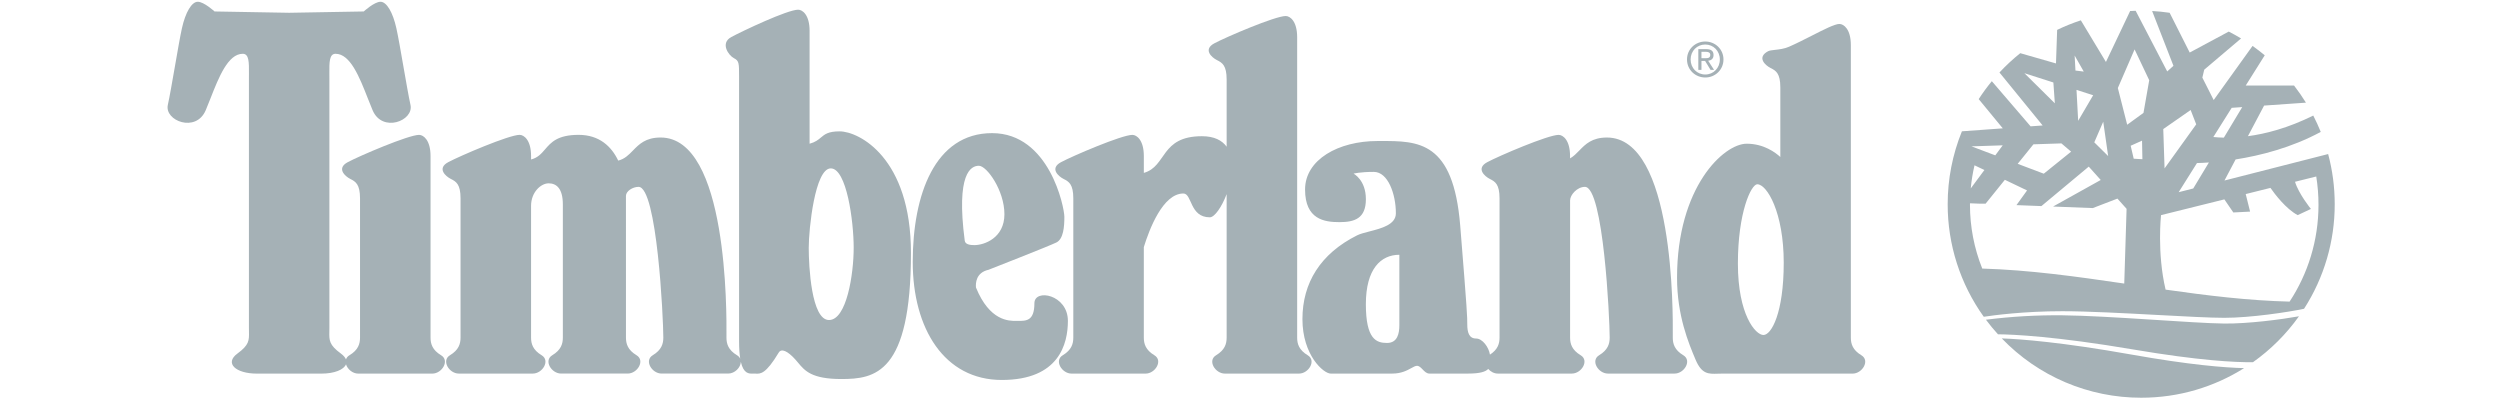 <svg width="221" height="36" viewBox="0 0 221 36" fill="none" xmlns="http://www.w3.org/2000/svg">
<g clip-path="url(#clip0_82:4622)">
<path fill-rule="evenodd" clip-rule="evenodd" d="M196.625 28.602C193.878 28.575 186.404 27.914 182.312 27.872C180.054 27.849 177.797 27.979 175.557 28.263C175.891 28.71 176.244 29.141 176.619 29.552C177.944 29.565 181.681 29.722 188.621 30.901C194.391 31.88 197.603 32.036 199.16 32.02C200.734 30.905 202.109 29.532 203.228 27.96C201.654 28.242 198.727 28.624 196.625 28.602ZM188.432 31.345C182.247 30.244 178.611 29.973 176.957 29.915C178.552 31.575 180.466 32.896 182.584 33.797C184.702 34.698 186.981 35.161 189.283 35.159C192.625 35.159 195.742 34.201 198.378 32.543C196.657 32.5 193.549 32.256 188.432 31.345Z" fill="#A5B1B6"/>
<path fill-rule="evenodd" clip-rule="evenodd" d="M190.778 27.846L190.778 27.846L190.778 27.846C193.193 27.976 195.39 28.095 196.627 28.095C198.955 28.095 202.284 27.592 203.677 27.297C205.452 24.54 206.394 21.329 206.389 18.051C206.389 16.518 206.186 15.032 205.808 13.618L196.643 15.958L197.628 14.095C199.795 13.755 202.559 13.062 205.154 11.661C204.955 11.169 204.735 10.687 204.492 10.215C202.267 11.321 200.288 11.829 198.716 12.039L200.146 9.333L203.845 9.075C203.521 8.552 203.172 8.047 202.795 7.563H198.522L200.204 4.886C199.855 4.597 199.495 4.321 199.125 4.06L195.689 8.844L194.688 6.861L194.854 6.16L198.111 3.398C197.756 3.183 197.392 2.982 197.021 2.792L193.57 4.645L191.796 1.13C191.283 1.054 190.767 1.002 190.248 0.973L192.133 5.817L191.582 6.315L188.792 0.953C188.629 0.957 188.466 0.965 188.303 0.975L186.165 5.477L183.947 1.797C183.227 2.033 182.527 2.315 181.852 2.641L181.749 5.608L178.59 4.701C177.936 5.224 177.324 5.795 176.752 6.408L180.57 11.091L179.505 11.168L176.077 7.177C175.661 7.682 175.274 8.211 174.917 8.761L177.046 11.346L173.433 11.608C172.6 13.655 172.173 15.844 172.175 18.053C172.17 21.622 173.285 25.102 175.365 28.002C176.171 27.878 178.892 27.511 182.307 27.511C184.557 27.511 187.83 27.688 190.778 27.846ZM197.282 9.532L198.213 9.467L196.589 12.167C196.279 12.162 195.969 12.143 195.66 12.112L197.282 9.532ZM195.267 14.363L193.883 16.661L192.594 16.99L194.212 14.414C194.479 14.408 194.834 14.394 195.267 14.363ZM193.653 9.725L194.145 10.992L191.347 14.886L191.233 11.409L193.653 9.725ZM191.036 19.017L196.634 17.625L197.426 18.782L198.908 18.706L198.521 17.155L200.707 16.61C201.089 17.155 202.079 18.467 203.115 19.017L204.284 18.471C204.284 18.471 203.2 17.133 202.879 16.069L204.757 15.602C204.887 16.416 204.955 17.25 204.955 18.099C204.955 21.26 204.017 24.205 202.4 26.663C198.753 26.572 195.094 26.125 191.438 25.603C190.668 22.338 191.036 19.017 191.036 19.017ZM189.357 12.433L189.388 14.074L188.62 14.03L188.352 12.884L189.357 12.433ZM179.754 12.758L182.229 12.676L183.087 13.406L180.67 15.354L178.364 14.482L179.754 12.758ZM177.04 12.847L176.383 13.733L174.281 12.938L177.04 12.847ZM174.547 14.612L175.42 15.029L174.214 16.657C174.279 15.961 174.391 15.279 174.547 14.612ZM174.147 17.971L174.962 18.003H175.529L177.229 15.895L179.192 16.834L178.255 18.133L180.461 18.218L184.646 14.729L185.705 15.91L181.49 18.258L185.001 18.394L187.181 17.556L187.99 18.46L187.784 25.067C183.579 24.448 179.387 23.863 175.231 23.741C174.512 21.946 174.143 20.03 174.145 18.097C174.144 18.073 174.145 18.048 174.146 18.023C174.146 18.006 174.147 17.988 174.147 17.971ZM183.563 7.946L185.035 8.418L183.71 10.679L183.563 7.946ZM185.135 12.583L185.926 10.757L186.361 13.795L185.135 12.583ZM189.484 9.978L188.043 11.026L187.217 7.781L188.698 4.366L189.991 7.091L189.484 9.978ZM183.399 4.911L184.204 6.327L183.47 6.236L183.399 4.911ZM178.956 6.47L181.518 7.291L181.648 9.132L178.956 6.47Z" fill="#A5B1B6"/>
<path fill-rule="evenodd" clip-rule="evenodd" d="M115.606 31.408C114.826 30.939 114.669 30.394 114.669 29.849V3.287C114.669 1.884 114.048 1.416 113.658 1.416C112.721 1.416 108.358 3.287 107.344 3.832C106.331 4.377 107.11 5.079 107.577 5.312C108.045 5.545 108.435 5.78 108.435 7.027V12.969C108.027 12.405 107.336 12.041 106.248 12.041C102.563 12.041 103.159 14.709 101.115 15.284V13.794C101.115 12.391 100.492 11.923 100.102 11.923C99.167 11.923 94.803 13.794 93.789 14.339C92.775 14.884 93.556 15.586 94.022 15.819C94.49 16.053 94.88 16.287 94.88 17.534V29.847C94.88 30.392 94.724 30.937 93.945 31.406C93.166 31.874 93.867 33.026 94.724 33.026H101.27C102.127 33.026 102.829 31.873 102.05 31.406C101.27 30.938 101.114 30.392 101.114 29.847V21.844C101.599 20.266 102.798 17.105 104.611 17.105C105.391 17.105 105.156 19.21 106.949 19.21C107.362 19.21 107.998 18.316 108.435 17.161V29.847C108.435 30.392 108.279 30.937 107.5 31.406C106.72 31.874 107.421 33.026 108.279 33.026H114.826C115.682 33.029 116.385 31.877 115.606 31.408Z" fill="#A5B1B6"/>
<path fill-rule="evenodd" clip-rule="evenodd" d="M163.615 29.848C163.615 30.393 163.77 30.938 164.549 31.407C165.328 31.876 164.627 33.028 163.771 33.027H152.227C152.095 33.027 151.968 33.031 151.845 33.035C151.032 33.062 150.431 33.082 149.889 31.796C149.265 30.317 148.251 27.9 148.251 24.549C148.251 16.522 152.382 12.704 154.408 12.704C155.918 12.704 156.95 13.482 157.381 13.879V7.729C157.381 6.482 156.992 6.247 156.523 6.014C156.054 5.781 155.275 5.079 156.288 4.534C156.42 4.463 156.642 4.438 156.911 4.408C157.274 4.368 157.722 4.318 158.149 4.132C158.791 3.852 159.496 3.494 160.158 3.157C161.234 2.608 162.199 2.117 162.601 2.117C162.991 2.117 163.615 2.585 163.615 3.988V29.848ZM155.344 16.289C156.201 16.289 157.682 18.782 157.682 23.225C157.682 27.666 156.592 29.614 155.889 29.614C155.188 29.614 153.63 27.821 153.63 23.302C153.63 18.782 154.798 16.289 155.344 16.289Z" fill="#A5B1B6"/>
<path fill-rule="evenodd" clip-rule="evenodd" d="M89.985 28.367C90.728 28.371 91.441 28.374 91.441 26.808C91.441 25.485 94.403 26.03 94.402 28.367C94.402 30.393 93.622 33.589 88.557 33.589C83.492 33.589 80.686 29.07 80.686 23.147C80.686 17.224 82.634 11.769 87.7 11.769C92.765 11.769 94.09 18.317 94.09 19.172C94.09 20.03 94.013 21.12 93.389 21.433C92.765 21.744 87.388 23.848 87.388 23.848C86.262 24.098 86.24 25.05 86.276 25.418C87.483 28.38 89.186 28.371 89.825 28.367C89.845 28.367 89.864 28.367 89.882 28.367C89.916 28.367 89.951 28.367 89.985 28.367ZM38.06 29.848C38.06 30.393 38.216 30.938 38.995 31.407C39.774 31.876 39.072 33.028 38.215 33.027H31.669C31.164 33.027 30.714 32.629 30.587 32.205C30.4 32.676 29.573 33.027 28.415 33.027H22.706C20.836 33.027 19.823 32.107 20.992 31.251C22.031 30.489 22.024 30.096 22.009 29.307C22.007 29.209 22.005 29.103 22.005 28.991V6.859C22.005 6.738 22.006 6.62 22.007 6.505C22.014 5.506 22.019 4.755 21.46 4.755C20.159 4.755 19.346 6.82 18.614 8.681C18.47 9.049 18.328 9.408 18.187 9.742C17.33 11.769 14.524 10.678 14.836 9.275C14.992 8.573 15.226 7.229 15.46 5.885C15.693 4.54 15.927 3.196 16.083 2.494C16.395 1.092 16.941 0.156 17.486 0.156C18.031 0.156 18.966 1.013 18.966 1.013L25.561 1.13L32.156 1.013C32.156 1.013 33.09 0.156 33.636 0.156C34.182 0.156 34.727 1.092 35.039 2.494C35.196 3.199 35.432 4.551 35.666 5.901C35.9 7.24 36.132 8.576 36.287 9.275C36.599 10.678 33.793 11.768 32.937 9.742C32.795 9.408 32.654 9.049 32.509 8.681C31.777 6.82 30.965 4.755 29.663 4.755C29.104 4.755 29.109 5.507 29.116 6.505C29.117 6.62 29.118 6.738 29.118 6.859V28.991C29.118 29.103 29.116 29.209 29.114 29.308C29.1 30.096 29.093 30.489 30.131 31.251C30.369 31.426 30.517 31.602 30.584 31.774C30.637 31.618 30.746 31.486 30.89 31.406C31.67 30.937 31.826 30.392 31.826 29.847V17.534C31.826 16.287 31.436 16.054 30.968 15.819C30.501 15.586 29.722 14.884 30.735 14.339C31.748 13.794 36.112 11.923 37.047 11.923C37.436 11.923 38.06 12.391 38.06 13.794V29.848ZM86.531 14.653C87.233 14.653 88.791 16.835 88.791 18.938C88.791 21.044 86.999 21.668 86.141 21.668C85.789 21.668 85.329 21.625 85.283 21.276C84.505 15.315 85.831 14.653 86.531 14.653Z" fill="#A5B1B6"/>
<path fill-rule="evenodd" clip-rule="evenodd" d="M150.747 3.67C149.873 3.67 149.131 4.342 149.131 5.256C149.131 6.178 149.871 6.851 150.747 6.851C151.613 6.851 152.355 6.177 152.355 5.256C152.355 4.342 151.613 3.67 150.747 3.67ZM152.033 5.256C152.033 6.021 151.466 6.586 150.747 6.586C150.019 6.586 149.451 6.022 149.451 5.256C149.451 4.503 150.019 3.935 150.747 3.935C151.466 3.935 152.033 4.503 152.033 5.256Z" fill="#A5B1B6"/>
<path fill-rule="evenodd" clip-rule="evenodd" d="M150.131 6.178H150.408H150.409V5.385H150.73L151.213 6.179H151.524L151.002 5.372C151.272 5.338 151.477 5.195 151.477 4.866C151.477 4.504 151.263 4.344 150.83 4.344H150.131V6.178ZM151.187 4.849C151.187 5.13 150.977 5.147 150.742 5.147H150.408V4.579H150.787C150.981 4.579 151.187 4.622 151.187 4.849Z" fill="#A5B1B6"/>
<path fill-rule="evenodd" clip-rule="evenodd" d="M148.808 31.406C148.028 30.938 147.874 30.392 147.874 29.848C147.874 29.81 147.874 29.754 147.874 29.682C147.889 27.636 147.999 12.157 142.053 12.157C140.729 12.157 140.152 12.749 139.611 13.306C139.355 13.568 139.108 13.822 138.793 14.002V13.793C138.793 12.39 138.172 11.923 137.782 11.923C136.845 11.923 132.483 13.793 131.469 14.338C130.455 14.883 131.235 15.585 131.704 15.819C132.17 16.053 132.559 16.286 132.559 17.533V29.846C132.559 30.37 132.414 30.894 131.712 31.35C131.608 30.686 131.048 29.925 130.486 29.925C129.862 29.925 129.707 29.378 129.707 28.677C129.707 27.974 129.707 27.663 129.083 19.948C128.477 12.454 125.372 12.46 122.05 12.466C121.953 12.466 121.855 12.466 121.757 12.466C118.329 12.466 115.368 14.103 115.368 16.754C115.368 19.403 117.082 19.637 118.406 19.637C119.73 19.637 120.744 19.326 120.744 17.61C120.744 15.897 119.654 15.351 119.654 15.351C119.654 15.351 120.199 15.195 121.447 15.195C122.693 15.195 123.395 17.143 123.395 18.858C123.395 19.857 122.128 20.183 121.062 20.458C120.632 20.569 120.234 20.671 119.966 20.805C116.723 22.427 115.135 25.014 115.135 28.208C115.135 31.404 117.004 33.024 117.628 33.024H123.082C123.883 33.024 124.395 32.742 124.761 32.539C124.966 32.426 125.125 32.338 125.265 32.338C125.45 32.338 125.601 32.494 125.758 32.657C125.931 32.836 126.112 33.024 126.357 33.024H129.785C130.835 33.024 131.329 32.86 131.559 32.613C131.767 32.852 132.074 33.024 132.406 33.024H138.952C139.808 33.024 140.511 31.872 139.732 31.404C138.952 30.936 138.796 30.39 138.796 29.845V17.716C138.796 17.235 139.412 16.519 140.107 16.519C141.744 16.519 142.296 28.132 142.296 29.845C142.296 30.39 142.14 30.935 141.362 31.404C140.583 31.873 141.283 33.024 142.141 33.024H148.032C148.886 33.027 149.587 31.875 148.808 31.406ZM74.218 11.612C73.218 11.612 72.905 11.874 72.567 12.158C72.33 12.357 72.079 12.568 71.568 12.705V2.728C71.568 1.325 70.945 0.857 70.556 0.857C69.62 0.857 65.66 2.728 64.648 3.273C63.635 3.818 64.414 4.909 64.881 5.144C65.335 5.37 65.335 5.597 65.334 6.75L65.334 6.857V30.157C65.334 30.816 65.374 31.319 65.437 31.712C65.377 31.582 65.278 31.475 65.153 31.405C64.374 30.936 64.219 30.392 64.219 29.846C64.219 29.809 64.22 29.753 64.22 29.681C64.234 27.637 64.344 12.156 58.398 12.156C57.075 12.156 56.497 12.748 55.955 13.304C55.581 13.688 55.224 14.054 54.651 14.197C54.052 12.946 52.983 11.921 51.151 11.921C49.286 11.921 48.711 12.589 48.186 13.199C47.856 13.582 47.546 13.943 46.947 14.099V13.792C46.947 12.389 46.324 11.921 45.933 11.921C44.998 11.921 40.635 13.792 39.621 14.337C38.607 14.882 39.386 15.584 39.854 15.817C40.322 16.052 40.712 16.285 40.712 17.532V29.845C40.712 30.39 40.556 30.935 39.777 31.404C38.997 31.873 39.699 33.024 40.556 33.024H47.102C47.959 33.024 48.661 31.872 47.881 31.404C47.102 30.936 46.946 30.39 46.946 29.845V18.197C46.946 16.986 47.819 16.206 48.499 16.206C49.2 16.206 49.756 16.674 49.756 18.077V29.844C49.756 30.389 49.6 30.934 48.821 31.403C48.042 31.872 48.742 33.023 49.6 33.023H55.491C56.348 33.023 57.05 31.871 56.27 31.403C55.491 30.935 55.335 30.389 55.335 29.844L55.334 17.314C55.334 16.899 55.929 16.518 56.448 16.518C58.084 16.518 58.638 28.131 58.638 29.844C58.638 30.389 58.481 30.934 57.703 31.403C56.925 31.872 57.625 33.023 58.482 33.023H64.373C64.963 33.023 65.478 32.48 65.489 31.986C65.734 33.052 66.216 33.036 66.56 33.025C66.594 33.024 66.626 33.023 66.656 33.023C66.703 33.023 66.75 33.026 66.797 33.028C67.221 33.053 67.692 33.08 68.839 31.169C69.073 30.779 69.618 31.013 70.319 31.792C70.4 31.883 70.478 31.975 70.555 32.068L70.555 32.068C71.145 32.776 71.754 33.506 74.371 33.506C77.333 33.506 80.528 33.039 80.528 22.362C80.531 13.95 75.934 11.612 74.218 11.612ZM123.703 28.756V22.522C122.068 22.522 120.742 23.771 120.742 26.888C120.742 30.005 121.677 30.317 122.613 30.317C123.548 30.317 123.703 29.459 123.703 28.756ZM73.44 14.885C74.843 14.885 75.466 19.561 75.466 21.899C75.466 24.237 74.843 28.29 73.284 28.29C71.725 28.29 71.492 23.536 71.492 21.899C71.492 20.264 72.037 14.885 73.44 14.885Z" fill="#A5B1B6"/>
</g>
<defs>
<clipPath id="clip0_82:4622">
<rect width="191.577" height="35.002" fill="white" transform="translate(14.812 0.156)"/>
</clipPath>
</defs>
</svg>
